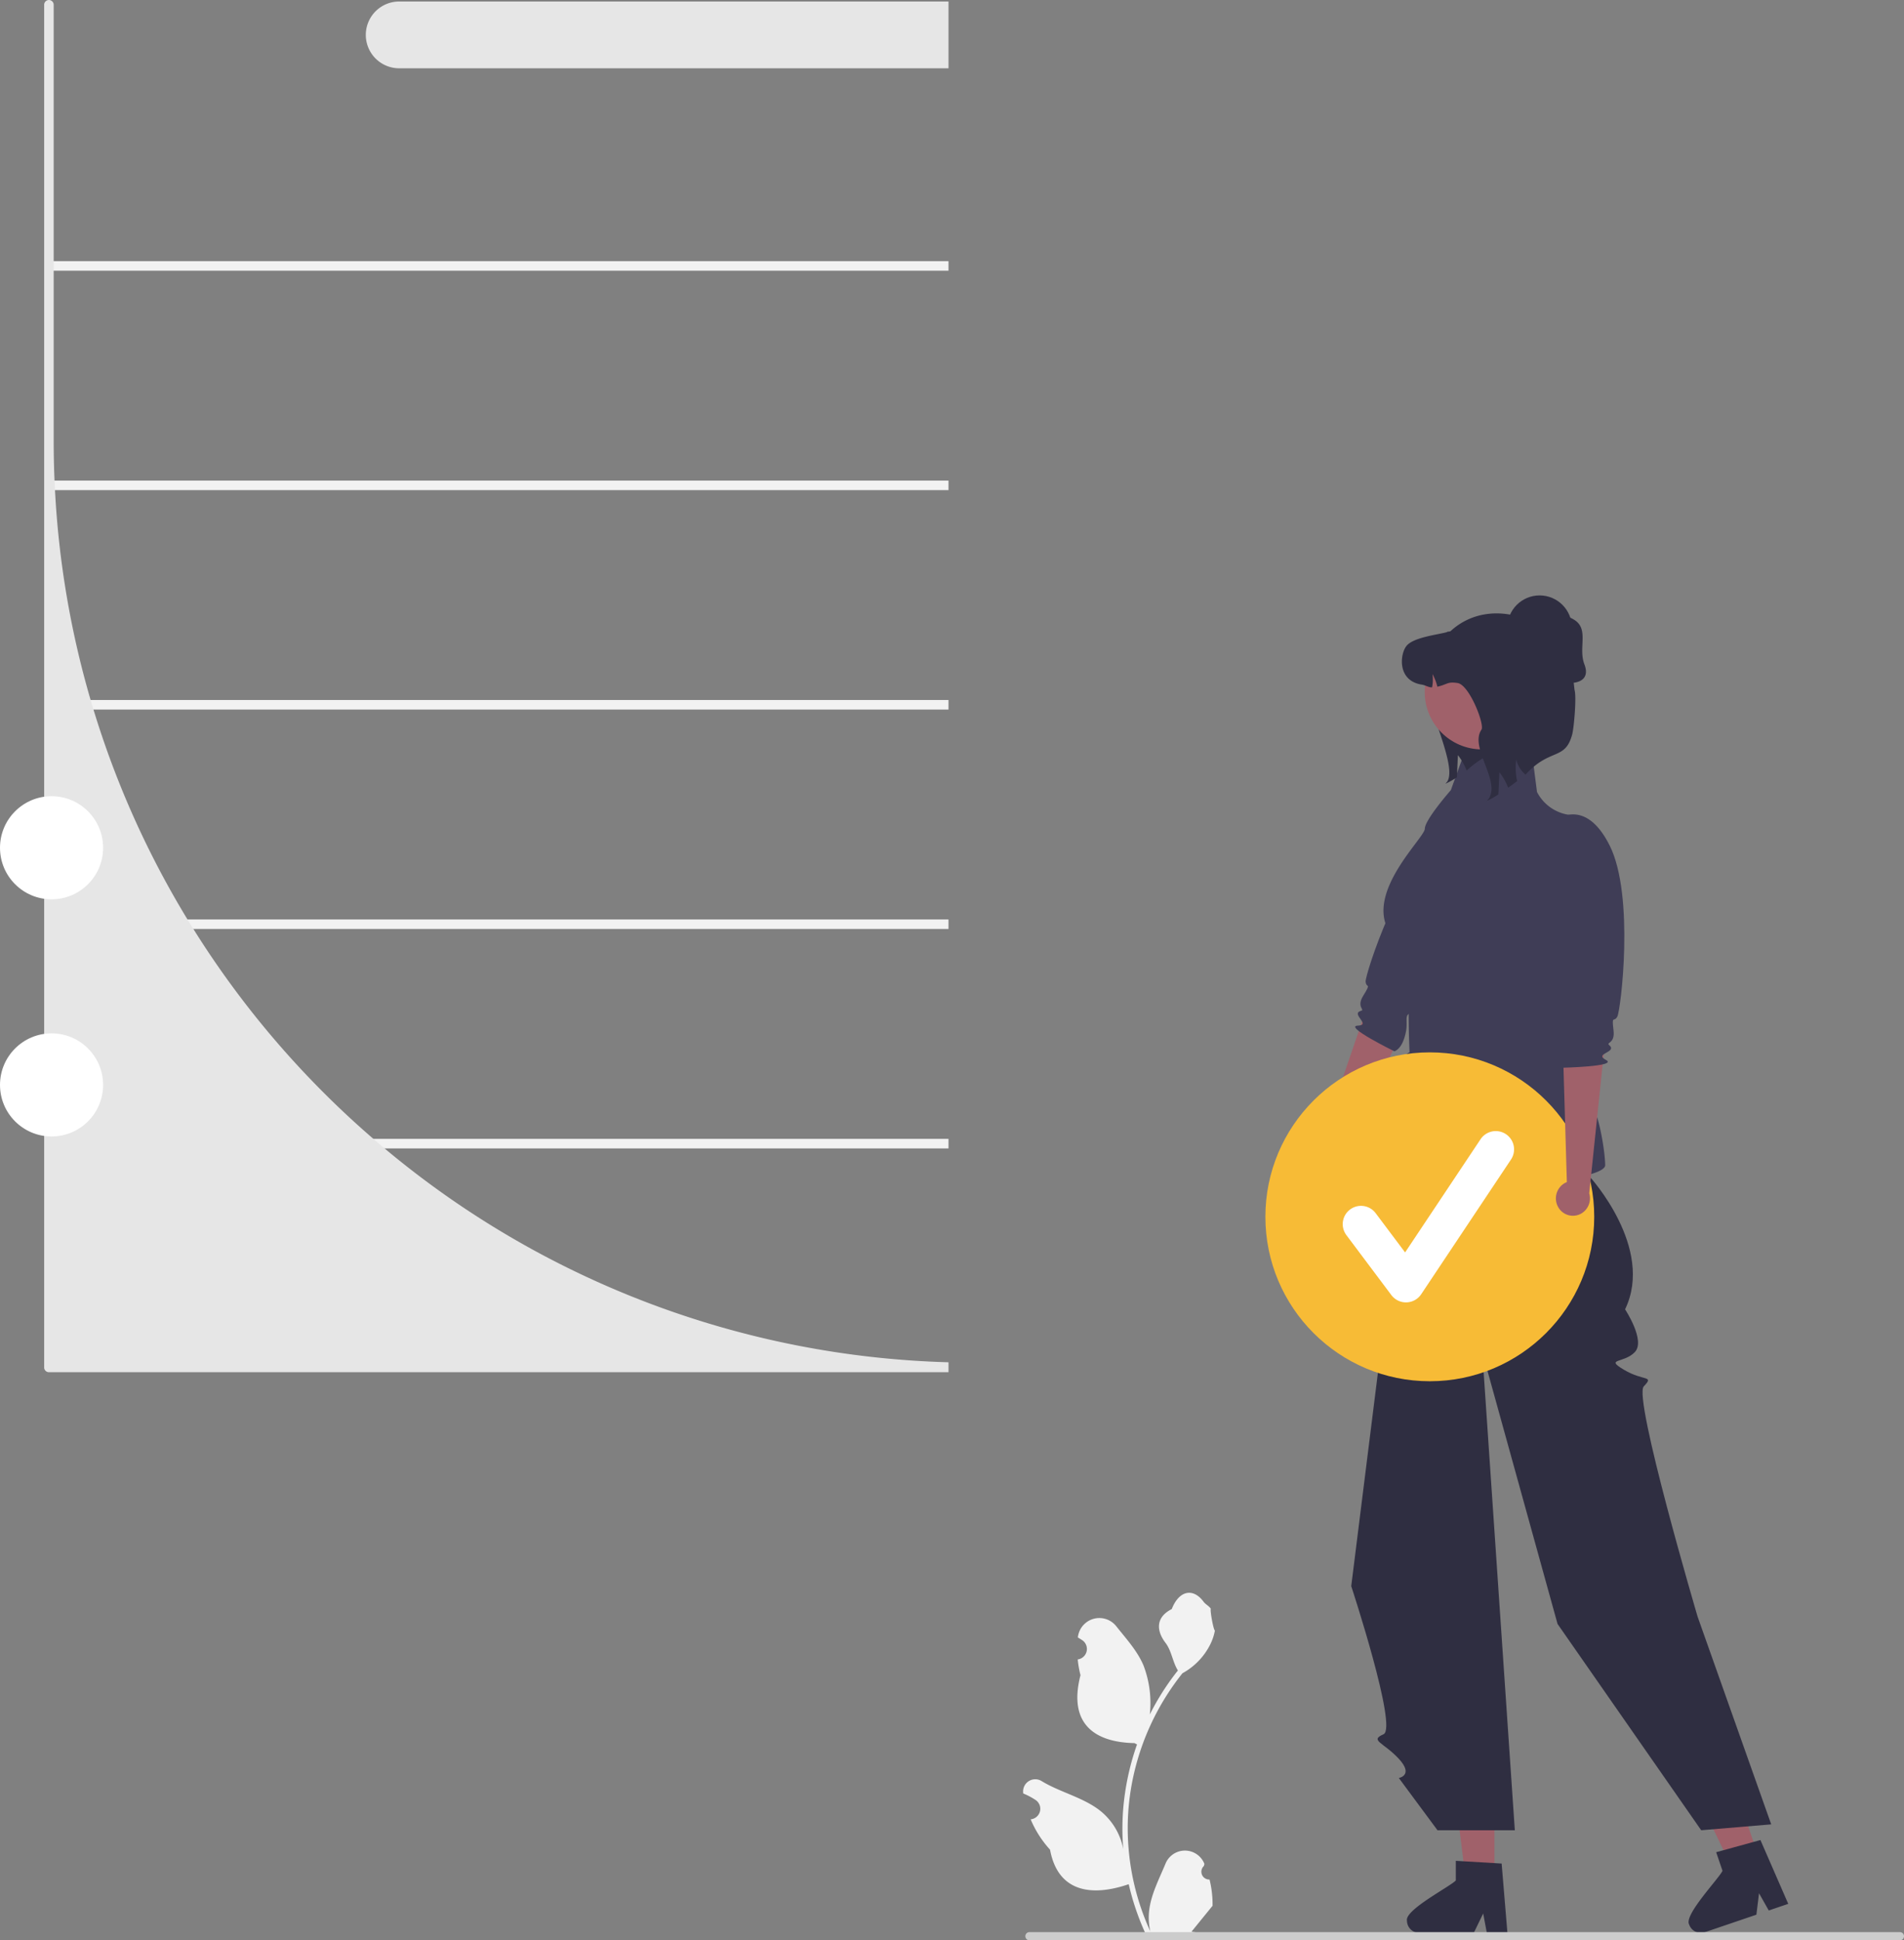 <svg xmlns="http://www.w3.org/2000/svg" data-name="Layer 1" width="554.035" height="564.541" viewBox="0 0 554.035 564.541" xmlns:xlink="http://www.w3.org/1999/xlink"><rect x="0" y="0" width="554.035" height="564.541" fill="#808080" stroke="none"/><rect x="14.79" y="75.98" width="261.21" height="2.78" fill="#f2f2f2"/><rect x="14.79" y="139.83" width="261.21" height="2.77" fill="#f2f2f2"/><rect x="14.79" y="203.67" width="261.21" height="2.78" fill="#f2f2f2"/><rect x="14.79" y="267.52" width="261.21" height="2.77" fill="#f2f2f2"/><rect x="14.79" y="331.36" width="261.21" height="2.78" fill="#f2f2f2"/><path d="M598.983,564.09v2.89h-261.76A1.387,1.387,0,0,1,335.833,565.59V169.12a1.385,1.385,0,1,1,2.77,0V296q0,5.805.25,11.56c.03.93.08,1.85.13,2.77a266.793,266.793,0,0,0,10.37,61.07c.27.93.54,1.86.83,2.78a266.403,266.403,0,0,0,27.36,61.07c.56.93,1.13,1.85,1.71,2.77A268.94,268.94,0,0,0,431.633,499.09c1.08.94,2.17,1.86,3.26,2.78A266.97,266.97,0,0,0,598.983,564.09Z" transform="translate(-322.983 -167.73)" fill="#e6e6e6"/><path d="M439.143,168.17a9.715,9.715,0,0,0,0,19.43H598.983V168.17Z" transform="translate(-322.983 -167.73)" fill="#e6e6e6"/><polygon points="434.863 546.37 426.428 546.37 422.415 513.834 434.865 513.834 434.863 546.37" fill="#a0616a"/><path d="M732.386,726.545a3.588,3.588,0,0,0,3.565,3.572h15.879l.492-1.02,2.246-4.635.87,4.635.193,1.02h5.989l-.086-1.027L759.938,709.939l-2.089-.128-9.027-.535-2.218-.135v5.718C744.921,716.649,731.716,723.415,732.386,726.545Z" transform="translate(-322.983 -167.73)" fill="#2f2e41"/><polygon points="511.622 539.983 503.636 542.699 489.36 513.188 501.147 509.18 511.622 539.983" fill="#a0616a"/><path d="M814.508,727.694a3.588,3.588,0,0,0,4.526,2.234l15.033-5.113.137-1.124.634-5.111,2.316,4.108.511.903,5.67-1.929-.412-.945-7.679-17.618-2.019.551-8.718,2.4-2.143.586,1.841,5.414C823.189,714.288,812.865,724.946,814.508,727.694Z" transform="translate(-322.983 -167.73)" fill="#2f2e41"/><circle cx="448.002" cy="182.638" r="9.4" fill="#2f2e41"/><path d="M771.061,363.985a9.289,9.289,0,0,1-2.956-12.961,9.4,9.4,0,0,1,12.961-2.956c4.395,2.763,1.095,8.114,2.956,12.961C786.654,367.885,777.114,367.504,771.061,363.985Z" transform="translate(-322.983 -167.73)" fill="#2f2e41"/><path d="M733.928,487.184h47.608l4.091,22.978s18.886,20.65,10.226,38.525c0,0,6.012,9.064,2.854,12.425s-8.902,1.759-3.158,5.171,8.878,1.533,5.744,4.822,15.666,67,15.666,67l21.419,60.432L818.005,700.248l-41.798-60.023L754.299,561.111l9.474,139.137H741.272l-11.25-15.2s4.449-.783,0-5.586-8.627-5.311-4.449-7.146-9.4-43.09-9.4-43.09Z" transform="translate(-322.983 -167.73)" fill="#2f2e41"/><path d="M733.145,473.867s-6.267,3.656-3.133,5.222,3.133,1.678,3.133,4.233,1.044,7.256,2.611,7.256,14.622,0,21.411,12.011,32.9,7.833,32.9,4.178-1.896-16.711-5.126-19.583-6.363-1.828-3.752-4.439,6.789-1.044,3.656-4.178-5.744-3.656-5.744-8.355,10.967-50.065,10.967-50.065-1.044-15.212-8.878-15.212a12.458,12.458,0,0,1-10.967-6.789l-1.306-10.183-19.322-2.611-4.439,12.272s-7.572,8.617-7.572,11.228-17.233,18.278-10.444,29.766,9.139,3.917,7.05,9.139S733.145,473.867,733.145,473.867Z" transform="translate(-322.983 -167.73)" fill="#3f3d56"/><path d="M749.236,361.076c-.327.761-10.399.68-10.861,1.358-3.557,5.233,9.265,27.501,5.708,32.741l-.495.591a23.415,23.415,0,0,0,3.333-1.88c.095-2.145.19-4.297.292-6.442a17.705,17.705,0,0,1,2.552,4.487,29.059,29.059,0,0,1,5.057-3.794,22.261,22.261,0,0,1,4.919-4.049Z" transform="translate(-322.983 -167.73)" fill="#2f2e41"/><circle cx="431.246" cy="201.369" r="16.672" fill="#a0616a"/><path d="M766.891,393.115a8.029,8.029,0,0,1-2.688-4.412,17.251,17.251,0,0,0,.238,6.299c-.903.679-1.778,1.324-2.607,1.907a17.705,17.705,0,0,0-2.552-4.487c-.102,2.145-.197,4.297-.292,6.442a23.415,23.415,0,0,1-3.333,1.88l.495-.591c3.557-5.24-5.648-14.886-2.091-20.119.998-1.466-3.509-13.053-6.944-13.576-3.055-.462-2.926.421-5.885,1.066a14.809,14.809,0,0,0-1.419-3.672,12.134,12.134,0,0,1-.115,3.869c-1.052.041-1.88-.63-3-.801-7.148-1.093-6.421-8.824-4.433-11.275,1.996-2.444,8.621-3.177,11.675-3.971.278-.271.91-.102,1.188-.36,5.854-5.357,13.683-6.245,20.729-3.87,7.514,2.532,12.198,7.433,14.602,14.989l.69,6.046c.619,1.944-.16,10.99-.69,12.96C778.4,389.098,774.012,385.275,766.891,393.115Z" transform="translate(-322.983 -167.73)" fill="#2f2e41"/><path d="M712.605,510.841a5.131,5.131,0,0,0,1.309-7.036,4.922,4.922,0,0,0-.516-.63l17.416-34.789-9.895-8.068L706.115,503.398a5.117,5.117,0,0,0-.424,6.232,4.897,4.897,0,0,0,6.804,1.288Q712.551,510.88,712.605,510.841Z" transform="translate(-322.983 -167.73)" fill="#a0616a"/><path d="M760.792,409.229s-4.757-10.262-17.498-.078-23.111,42.151-22.933,44.197,1.789.059-.718,4.128c-2.039,3.309.621,4.012-.607,4.35-3.239.891,3.165,4.137-.984,4.321s10.661,7.456,10.661,7.456,2.41-.452,3.416-5.909c.565-3.065-.737-4.887,1.736-5.278s.46-6.086.856-6.947,15.101-16.875,15.101-16.875Z" transform="translate(-322.983 -167.73)" fill="#3f3d56"/><circle cx="416.052" cy="354.033" r="47.843" fill="#f7bb36"/><path d="M732.099,546.663a5.32,5.32,0,0,1-4.257-2.129l-13.052-17.403a5.322,5.322,0,1,1,8.515-6.386l8.539,11.385,21.932-32.897a5.322,5.322,0,1,1,8.856,5.904l-26.104,39.157a5.324,5.324,0,0,1-4.28,2.368C732.197,546.662,732.148,546.663,732.099,546.663Z" transform="translate(-322.983 -167.73)" fill="#fff"/><path d="M776.403,518.955a5.131,5.131,0,0,1,1.776-6.932,4.922,4.922,0,0,1,.733-.354L777.77,472.78l12.372-3.149L785.424,514.938a5.117,5.117,0,0,1-2.24,5.831,4.897,4.897,0,0,1-6.714-1.697Q776.436,519.014,776.403,518.955Z" transform="translate(-322.983 -167.73)" fill="#a0616a"/><path d="M775.5,406.5s8.636-7.303,15.903,7.3,3.206,47.964,2.183,49.744-1.647-.7-1.087,4.046c.456,3.86-2.253,3.377-1.282,4.201,2.563,2.172-4.613,2.419-.928,4.333s-12.809,2.272-12.809,2.272-1.995-1.425-.609-6.798c.778-3.018,2.727-4.122.648-5.518s2.147-5.714,2.15-6.661-6.588-21.666-6.588-21.666Z" transform="translate(-322.983 -167.73)" fill="#3f3d56"/><path d="M674.939,714.583a2.269,2.269,0,0,1-1.645-3.933l.155-.618q-.031-.074-.062-.148a6.094,6.094,0,0,0-11.241.042c-1.839,4.428-4.179,8.864-4.756,13.546a18.029,18.029,0,0,0,.316,6.2,72.281,72.281,0,0,1-6.575-30.021,69.766,69.766,0,0,1,.433-7.783q.358-3.178.995-6.31a73.119,73.119,0,0,1,14.5-30.99,19.459,19.459,0,0,0,8.093-8.397,14.843,14.843,0,0,0,1.35-4.056c-.394.052-1.486-5.949-1.188-6.317-.549-.833-1.532-1.247-2.131-2.06-2.982-4.043-7.091-3.337-9.236,2.157-4.582,2.313-4.627,6.148-1.815,9.837,1.789,2.347,2.035,5.522,3.604,8.035-.162.207-.329.407-.491.614a73.591,73.591,0,0,0-7.681,12.169,30.592,30.592,0,0,0-1.826-14.21c-1.748-4.217-5.025-7.769-7.91-11.415a6.279,6.279,0,0,0-11.184,3.083q-.009.081-.017.161.643.363,1.259.77a3.078,3.078,0,0,1-1.241,5.602l-.063.01a30.628,30.628,0,0,0,.807,4.579c-3.702,14.316,4.29,19.53,15.701,19.764.252.129.497.258.749.381a75.115,75.115,0,0,0-4.043,19.028,71.245,71.245,0,0,0,.052,11.503l-.019-.136a18.826,18.826,0,0,0-6.427-10.87c-4.946-4.063-11.933-5.559-17.268-8.824a3.533,3.533,0,0,0-5.411,3.437l.022.143a20.677,20.677,0,0,1,2.319,1.117q.643.363,1.259.77a3.078,3.078,0,0,1-1.241,5.602l-.063.01c-.045.006-.084.013-.129.019a30.654,30.654,0,0,0,5.639,8.829c2.315,12.497,12.256,13.683,22.89,10.044h.006a75.093,75.093,0,0,0,5.044,14.726h18.02c.065-.2.123-.407.181-.607a20.475,20.475,0,0,1-4.986-.297c1.337-1.641,2.674-3.294,4.011-4.935a1.118,1.118,0,0,0,.084-.097c.678-.84,1.363-1.673,2.041-2.512l0-.001a29.99,29.99,0,0,0-.879-7.64Z" transform="translate(-322.983 -167.73)" fill="#f2f2f2"/><path d="M621.347,731.08a1.186,1.186,0,0,0,1.19,1.19h253.29a1.19,1.19,0,1,0,0-2.38h-253.29A1.187,1.187,0,0,0,621.347,731.08Z" transform="translate(-322.983 -167.73)" fill="#ccc"/><circle cx="15" cy="246.66" r="15" fill="#fff"/><circle cx="15" cy="315.66" r="15" fill="#fff"/></svg>